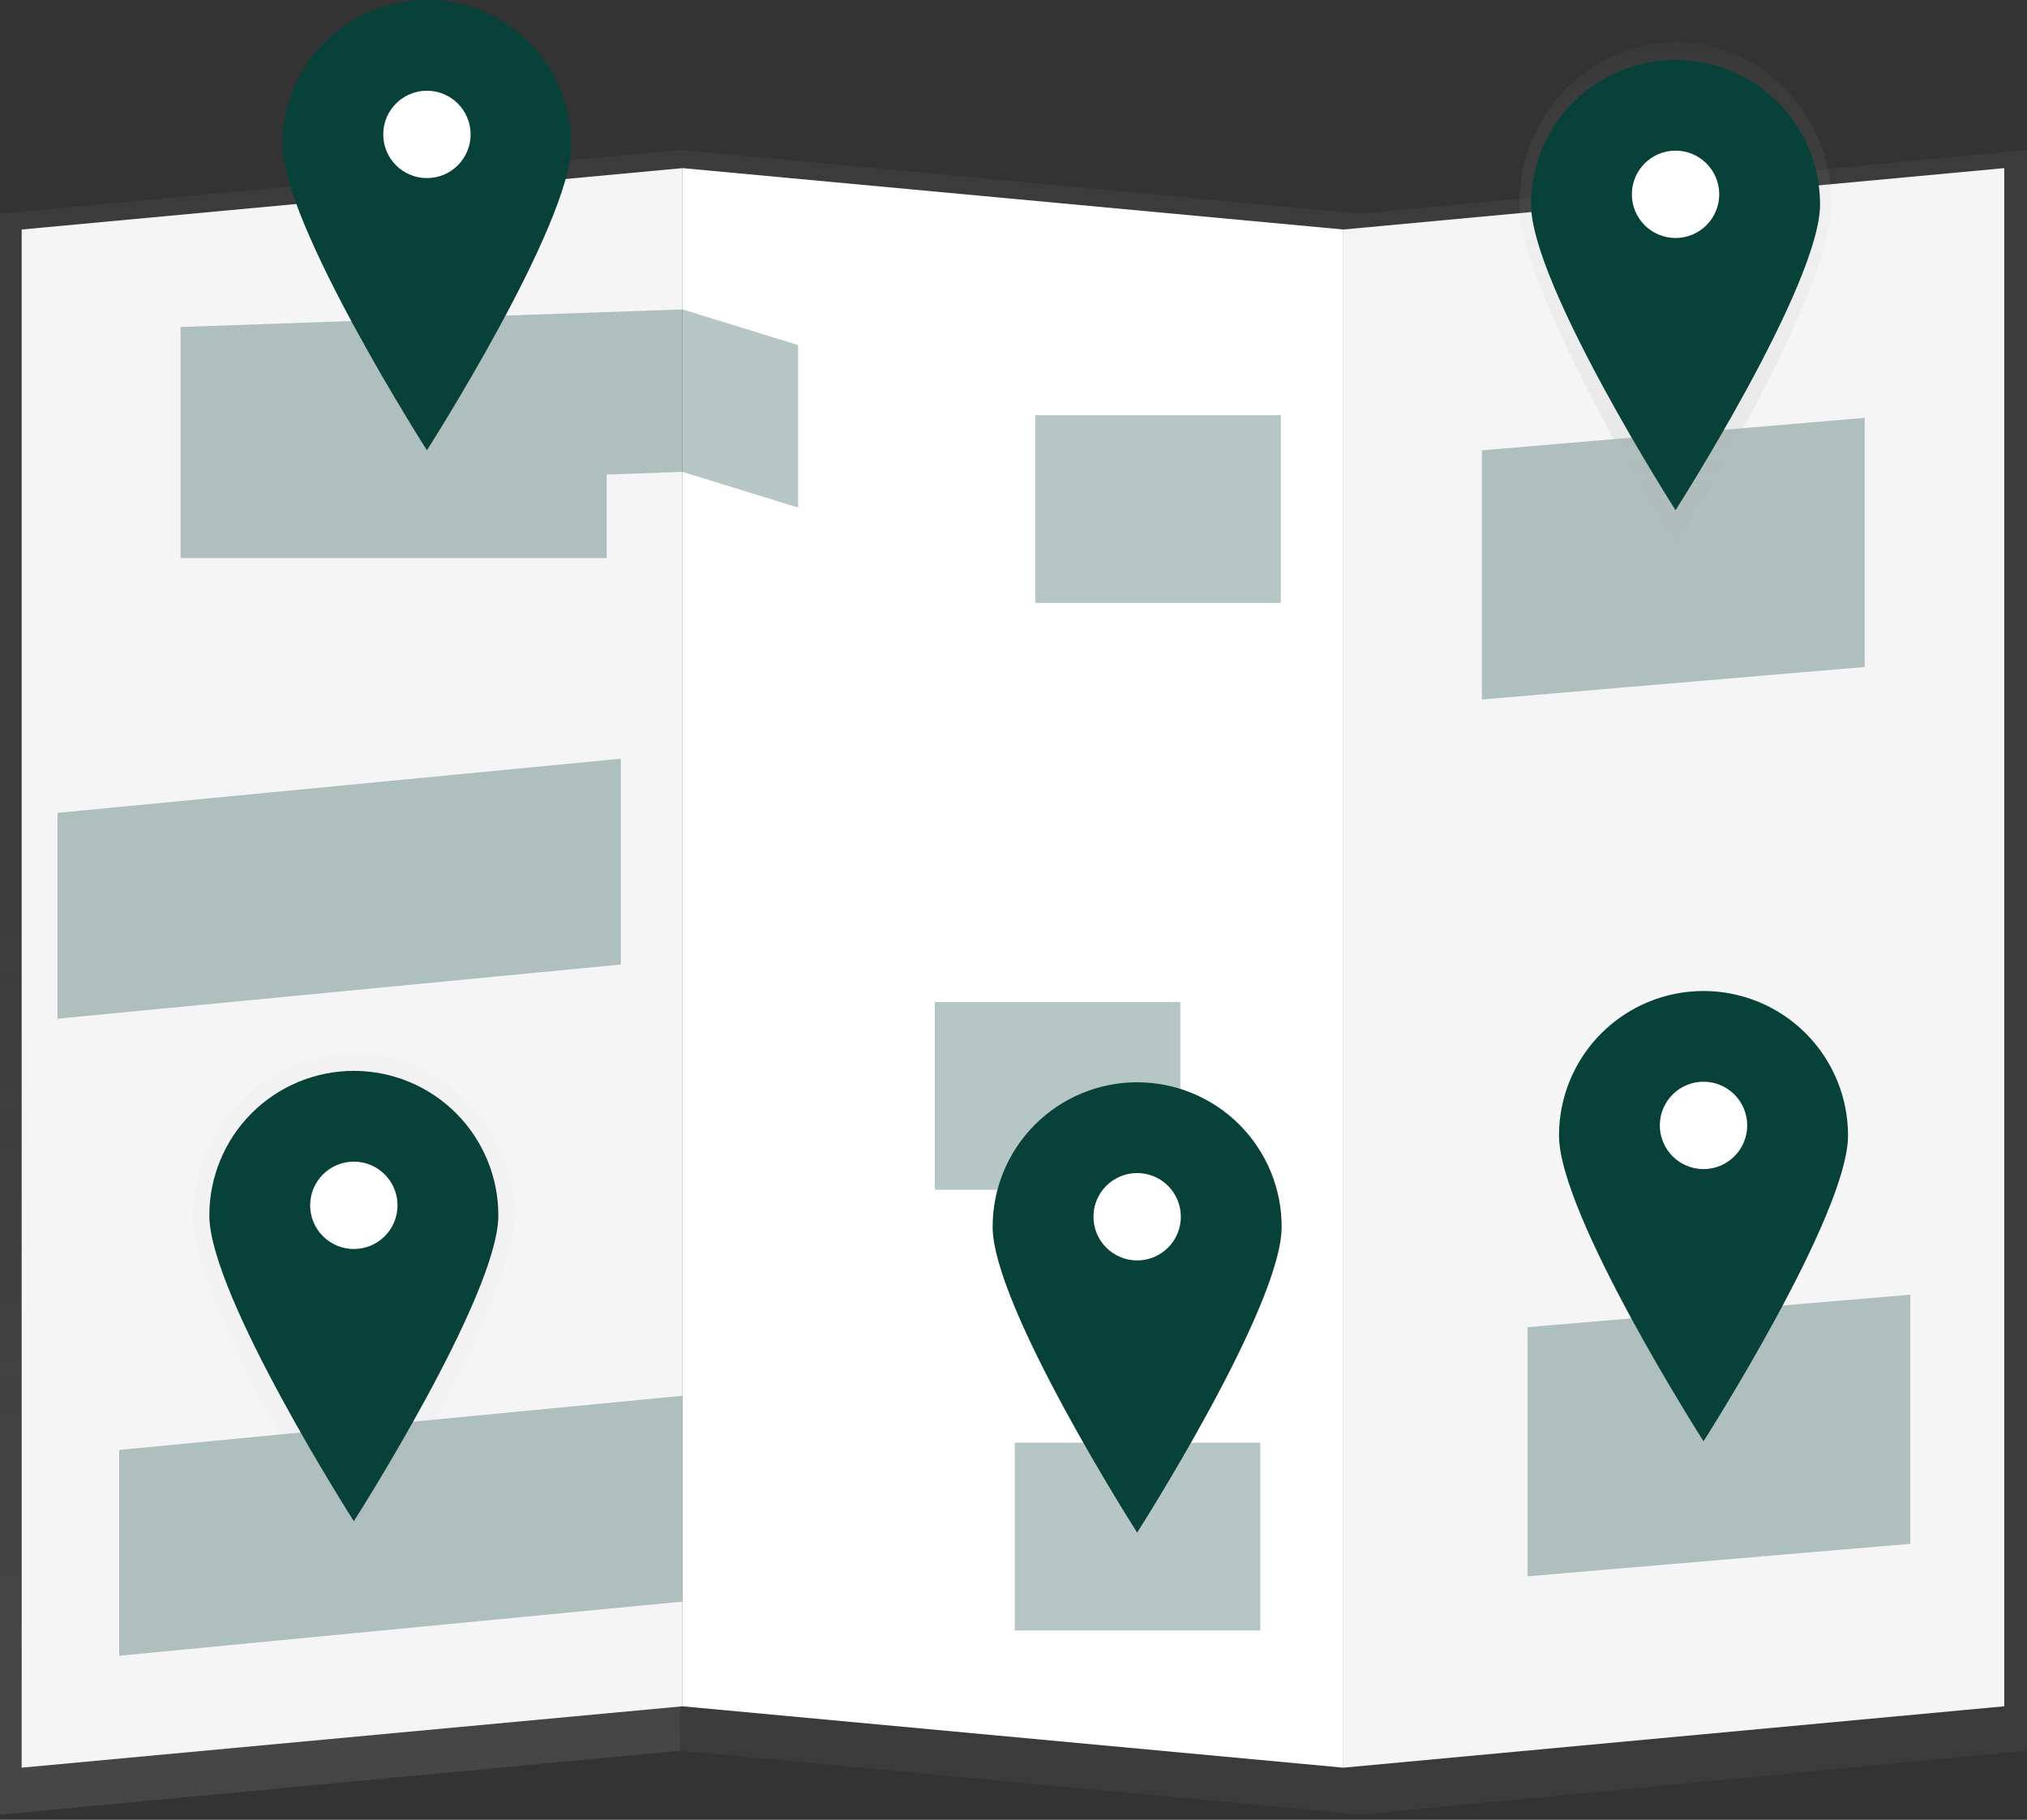<svg width="284" height="255" viewBox="0 0 284 255" fill="none" xmlns="http://www.w3.org/2000/svg">
<rect x="0" y="0" width="284" height="255" fill="#333333" stroke="none"/>
<g clip-path="url(#clip0_2_3230)">
<path d="M95.29 245.326L0 254.278V29.953L95.29 21.001V245.326Z" fill="url(#paint0_linear_2_3230)"/>
<path d="M95.29 245.326L190.579 254.278V29.953L95.29 21.001V245.326Z" fill="url(#paint1_linear_2_3230)"/>
<path d="M284 245.326L190.579 254.278V29.953L284 21.001V245.326Z" fill="url(#paint2_linear_2_3230)"/>
<path d="M95.627 239.099L3.036 247.7V32.16L95.627 23.559V239.099Z" fill="#F5F5F5"/>
<path d="M95.627 239.099L188.218 247.7V32.16L95.627 23.559V239.099Z" fill="white"/>
<path d="M280.809 239.099L188.218 247.7V32.16L280.809 23.559V239.099Z" fill="#F5F5F5"/>
<path opacity="0.3" d="M95.627 43.353L25.298 45.821V55.434V68.589V78.203H85.002V66.495L95.627 66.122L111.818 71.119V48.351L95.627 43.353Z" fill="#074139"/>
<path opacity="0.3" d="M95.627 224.426L16.697 232.016V203.176L95.627 195.586V224.426Z" fill="#074139"/>
<path opacity="0.3" d="M86.988 135.155L8.058 142.745V113.905L86.988 106.315V135.155Z" fill="#074139"/>
<path opacity="0.3" d="M176.581 202.164H142.176V228.474H176.581V202.164Z" fill="#074139"/>
<path opacity="0.3" d="M165.382 140.41H130.977V166.72H165.382V140.41Z" fill="#074139"/>
<path opacity="0.3" d="M179.461 58.178H145.055V84.489H179.461V58.178Z" fill="#074139"/>
<path opacity="0.3" d="M267.654 216.331L214.022 220.884V185.973L267.654 181.419V216.331Z" fill="#074139"/>
<path opacity="0.3" d="M261.255 93.463L207.623 98.017V63.105L261.255 58.552V93.463Z" fill="#074139"/>
<path d="M256.639 28.601C256.639 41.118 234.759 76.564 234.759 76.564C234.759 76.564 212.879 41.118 212.879 28.601C212.879 16.084 222.675 5.937 234.759 5.937C246.843 5.937 256.639 16.084 256.639 28.601Z" fill="url(#paint3_linear_2_3230)"/>
<path d="M234.758 33.872C238.412 33.872 241.373 30.804 241.373 27.02C241.373 23.236 238.412 20.168 234.758 20.168C231.105 20.168 228.144 23.236 228.144 27.02C228.144 30.804 231.105 33.872 234.758 33.872Z" fill="url(#paint4_linear_2_3230)"/>
<path d="M255.005 28.642C255.005 39.824 234.758 71.489 234.758 71.489C234.758 71.489 214.512 39.824 214.512 28.642C214.512 23.272 216.645 18.122 220.442 14.325C224.239 10.528 229.389 8.395 234.758 8.395C240.128 8.395 245.278 10.528 249.075 14.325C252.872 18.122 255.005 23.272 255.005 28.642Z" fill="#074139"/>
<path d="M234.758 33.35C238.139 33.35 240.88 30.61 240.88 27.229C240.88 23.849 238.139 21.108 234.758 21.108C231.378 21.108 228.637 23.849 228.637 27.229C228.637 30.61 231.378 33.35 234.758 33.35Z" fill="white"/>
<path d="M72.106 170.438C72.106 183.043 49.576 218.739 49.576 218.739C49.576 218.739 27.047 183.043 27.047 170.438C27.047 157.832 37.134 147.614 49.576 147.614C62.019 147.614 72.106 157.832 72.106 170.438Z" fill="url(#paint5_linear_2_3230)"/>
<path d="M49.576 175.745C53.338 175.745 56.387 172.656 56.387 168.845C56.387 165.034 53.338 161.945 49.576 161.945C45.814 161.945 42.765 165.034 42.765 168.845C42.765 172.656 45.814 175.745 49.576 175.745Z" fill="url(#paint6_linear_2_3230)"/>
<path d="M69.823 170.311C69.823 181.493 49.576 213.159 49.576 213.159C49.576 213.159 29.329 181.493 29.329 170.311C29.328 167.652 29.851 165.018 30.868 162.561C31.885 160.103 33.377 157.87 35.257 155.99C37.137 154.109 39.369 152.617 41.826 151.599C44.283 150.581 46.917 150.057 49.576 150.057C52.236 150.057 54.869 150.581 57.326 151.599C59.783 152.617 62.015 154.109 63.895 155.99C65.776 157.87 67.267 160.103 68.284 162.561C69.301 165.018 69.824 167.652 69.823 170.311H69.823Z" fill="#074139"/>
<path d="M49.576 175.02C52.957 175.02 55.697 172.279 55.697 168.899C55.697 165.518 52.957 162.778 49.576 162.778C46.196 162.778 43.455 165.518 43.455 168.899C43.455 172.279 46.196 175.02 49.576 175.02Z" fill="white"/>
<path d="M179.572 171.911C179.572 183.093 159.325 214.759 159.325 214.759C159.325 214.759 139.078 183.093 139.078 171.911C139.077 169.252 139.6 166.618 140.617 164.161C141.634 161.703 143.125 159.47 145.006 157.589C146.886 155.708 149.118 154.216 151.575 153.198C154.032 152.18 156.665 151.656 159.325 151.656C161.984 151.656 164.618 152.18 167.075 153.198C169.532 154.216 171.764 155.708 173.644 157.589C175.525 159.47 177.016 161.703 178.033 164.161C179.05 166.618 179.573 169.252 179.572 171.911Z" fill="#074139"/>
<path d="M159.325 176.62C162.706 176.62 165.446 173.879 165.446 170.499C165.446 167.118 162.706 164.377 159.325 164.377C155.944 164.377 153.204 167.118 153.204 170.499C153.204 173.879 155.944 176.62 159.325 176.62Z" fill="white"/>
<path d="M258.924 159.113C258.924 170.294 238.677 201.96 238.677 201.96C238.677 201.96 218.43 170.294 218.43 159.113C218.43 153.743 220.563 148.593 224.36 144.796C228.157 140.999 233.307 138.866 238.677 138.866C244.047 138.866 249.196 140.999 252.993 144.796C256.79 148.593 258.924 153.743 258.924 159.113Z" fill="#074139"/>
<path d="M238.677 163.821C242.057 163.821 244.798 161.081 244.798 157.7C244.798 154.319 242.057 151.579 238.677 151.579C235.296 151.579 232.556 154.319 232.556 157.7C232.556 161.081 235.296 163.821 238.677 163.821Z" fill="white"/>
<path d="M80.062 20.247C80.062 31.428 59.815 63.094 59.815 63.094C59.815 63.094 39.569 31.428 39.569 20.247C39.567 17.587 40.09 14.954 41.107 12.496C42.124 10.039 43.616 7.806 45.496 5.925C47.376 4.044 49.608 2.552 52.065 1.534C54.522 0.516 57.156 -0.008 59.815 -0.008C62.475 -0.008 65.108 0.516 67.565 1.534C70.022 2.552 72.254 4.044 74.135 5.925C76.015 7.806 77.506 10.039 78.523 12.496C79.54 14.954 80.063 17.587 80.062 20.247H80.062Z" fill="#074139"/>
<path d="M59.815 24.955C63.196 24.955 65.936 22.215 65.936 18.834C65.936 15.453 63.196 12.713 59.815 12.713C56.435 12.713 53.694 15.453 53.694 18.834C53.694 22.215 56.435 24.955 59.815 24.955Z" fill="white"/>
</g>
<defs>
<linearGradient id="paint0_linear_2_3230" x1="47.645" y1="254.278" x2="47.645" y2="21.001" gradientUnits="userSpaceOnUse">
<stop stop-color="#808080" stop-opacity="0.25"/>
<stop offset="0.535" stop-color="#808080" stop-opacity="0.12"/>
<stop offset="1" stop-color="#808080" stop-opacity="0.1"/>
</linearGradient>
<linearGradient id="paint1_linear_2_3230" x1="42662.7" y1="185406" x2="42662.7" y2="15331.8" gradientUnits="userSpaceOnUse">
<stop stop-color="#808080" stop-opacity="0.25"/>
<stop offset="0.535" stop-color="#808080" stop-opacity="0.12"/>
<stop offset="1" stop-color="#808080" stop-opacity="0.1"/>
</linearGradient>
<linearGradient id="paint2_linear_2_3230" x1="69472" y1="185406" x2="69472" y2="15331.8" gradientUnits="userSpaceOnUse">
<stop stop-color="#808080" stop-opacity="0.25"/>
<stop offset="0.535" stop-color="#808080" stop-opacity="0.12"/>
<stop offset="1" stop-color="#808080" stop-opacity="0.1"/>
</linearGradient>
<linearGradient id="paint3_linear_2_3230" x1="234.759" y1="76.564" x2="234.759" y2="5.937" gradientUnits="userSpaceOnUse">
<stop stop-color="#B3B3B3" stop-opacity="0.25"/>
<stop offset="0.535" stop-color="#B3B3B3" stop-opacity="0.1"/>
<stop offset="1" stop-color="#B3B3B3" stop-opacity="0.05"/>
</linearGradient>
<linearGradient id="paint4_linear_2_3230" x1="234.758" y1="33.872" x2="234.758" y2="20.168" gradientUnits="userSpaceOnUse">
<stop stop-opacity="0.12"/>
<stop offset="0.551" stop-opacity="0.09"/>
<stop offset="1" stop-opacity="0.02"/>
</linearGradient>
<linearGradient id="paint5_linear_2_3230" x1="14046.9" y1="52516.3" x2="14046.9" y2="36705.6" gradientUnits="userSpaceOnUse">
<stop stop-color="#B3B3B3" stop-opacity="0.25"/>
<stop offset="0.535" stop-color="#B3B3B3" stop-opacity="0.1"/>
<stop offset="1" stop-color="#B3B3B3" stop-opacity="0.05"/>
</linearGradient>
<linearGradient id="paint6_linear_2_3230" x1="49.576" y1="175.745" x2="49.576" y2="161.945" gradientUnits="userSpaceOnUse">
<stop offset="0.005" stop-opacity="0.12"/>
<stop offset="0.551" stop-opacity="0.09"/>
<stop offset="1" stop-opacity="0.05"/>
</linearGradient>
<clipPath id="clip0_2_3230">
<rect width="284" height="254.278" fill="white"/>
</clipPath>
</defs>
</svg>
